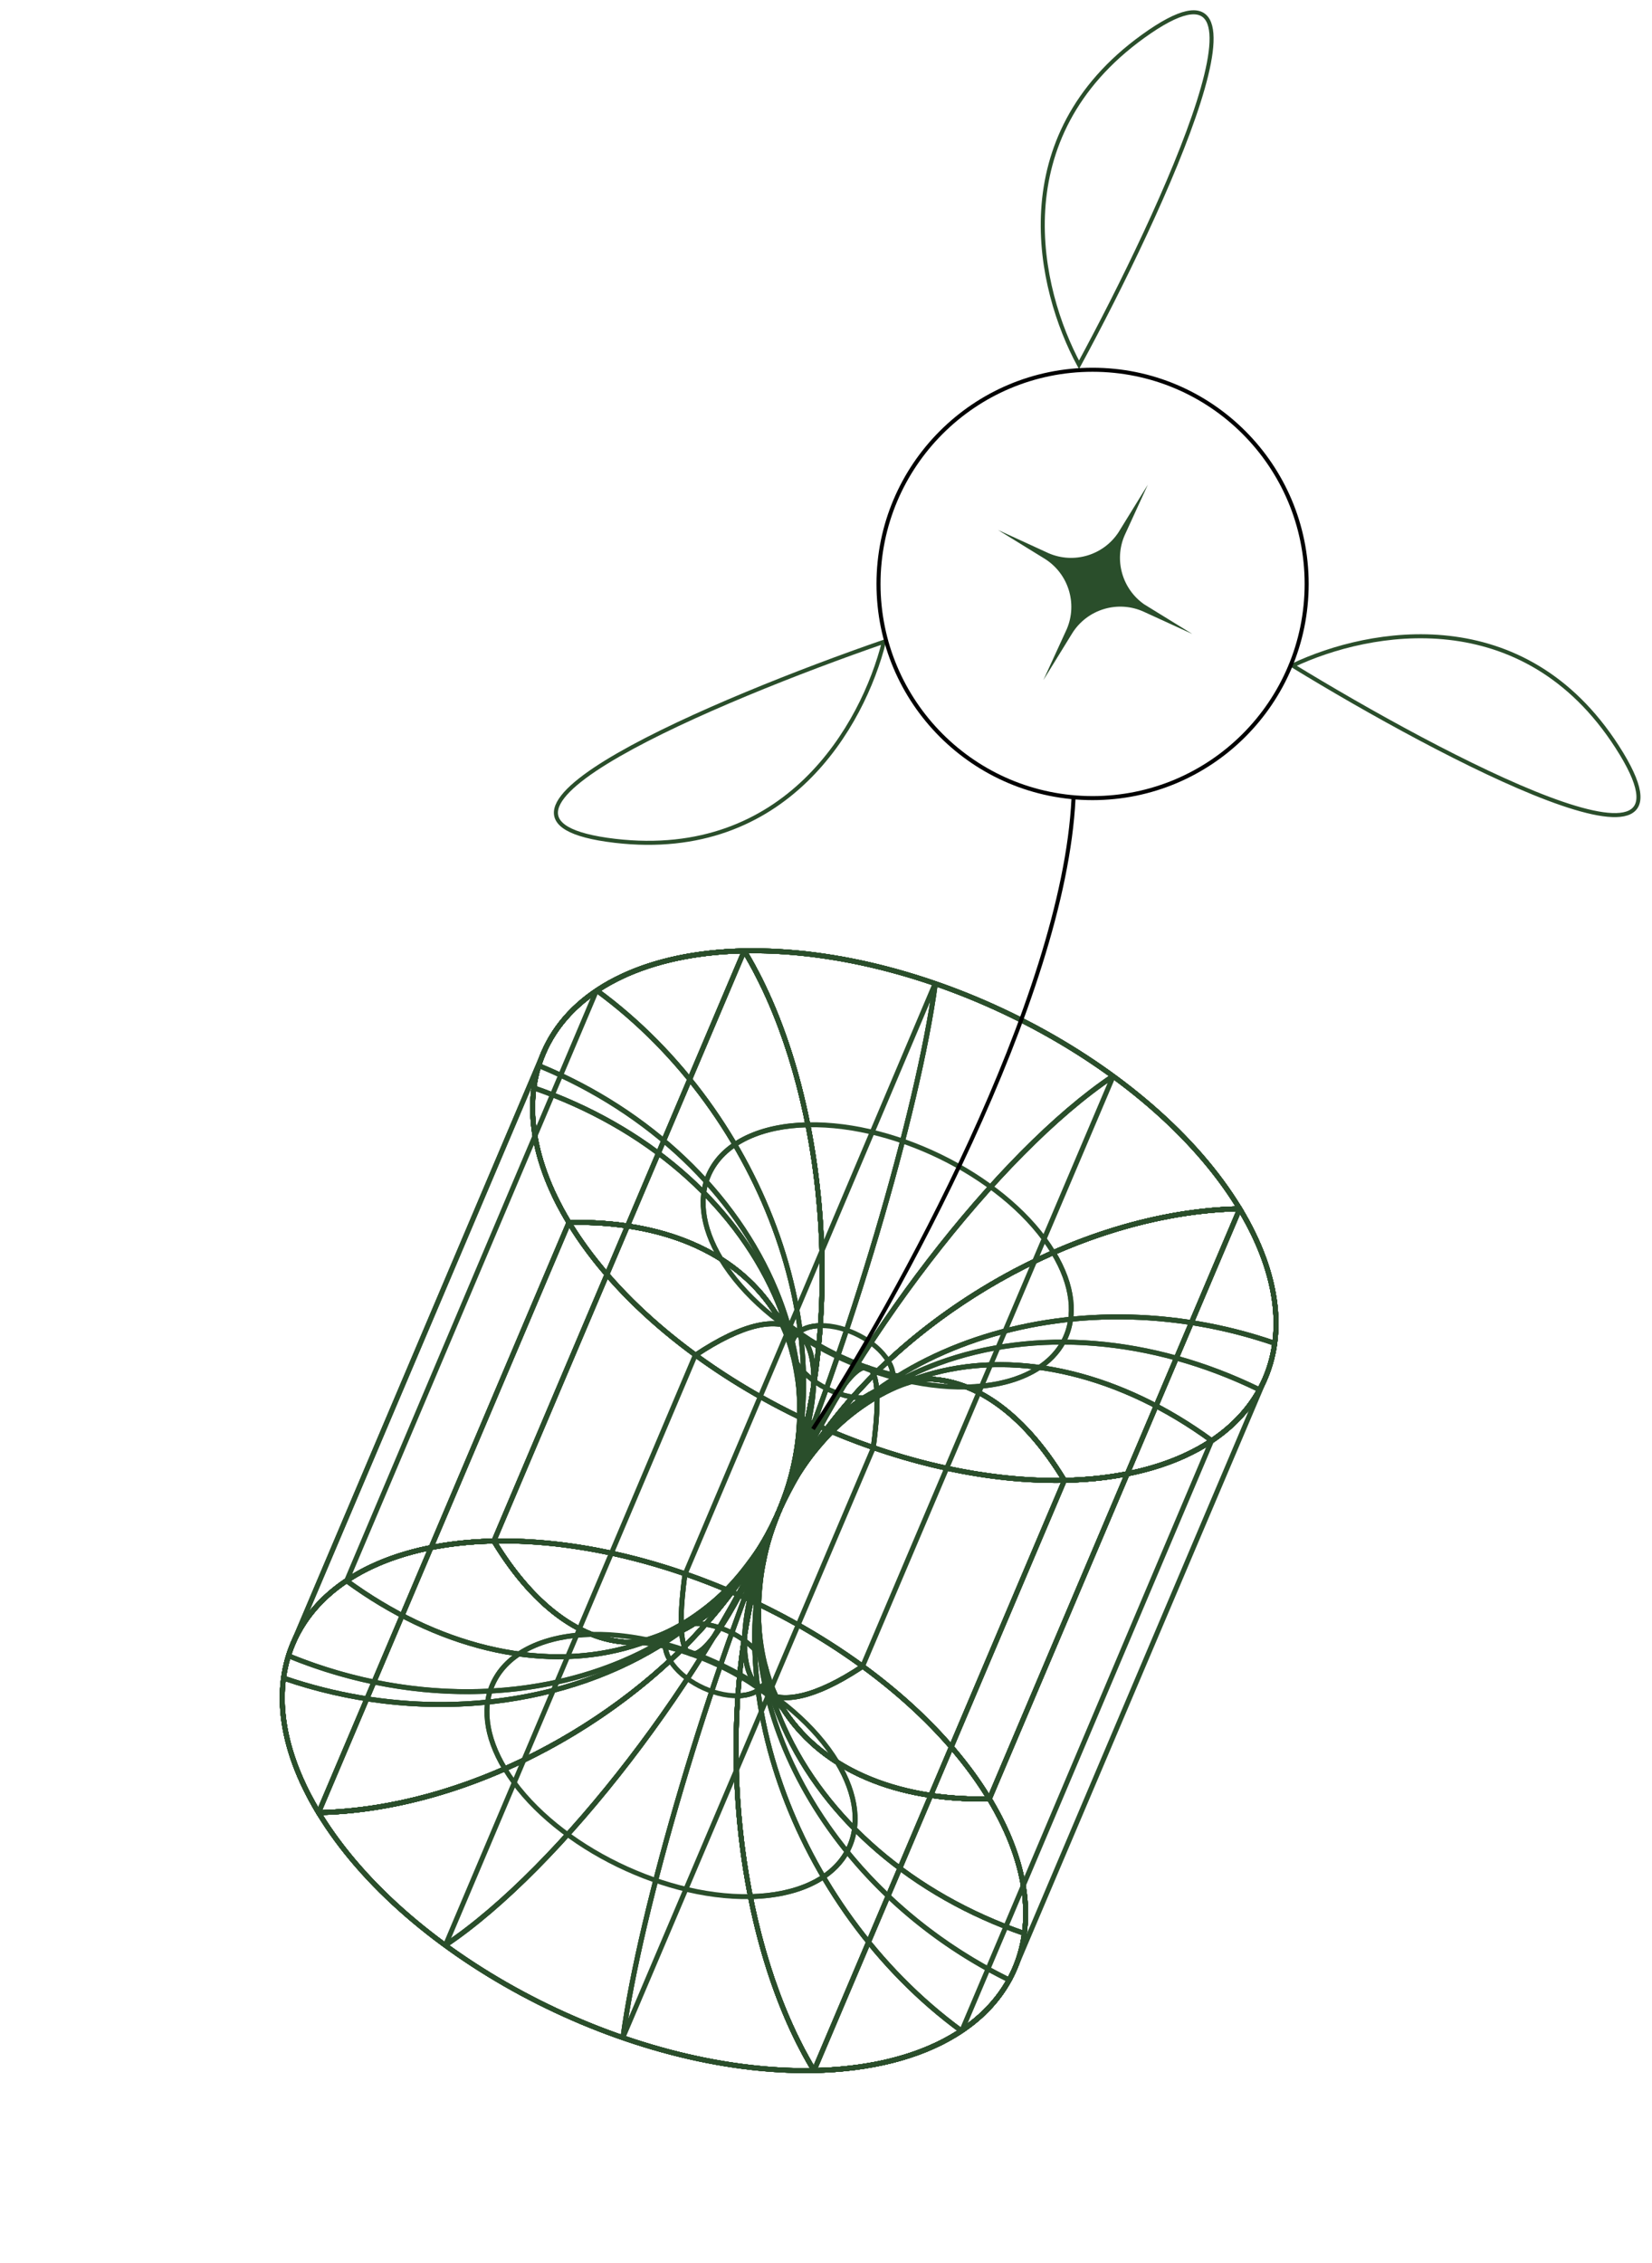 <svg width="409" height="560" viewBox="0 0 409 560" fill="none" xmlns="http://www.w3.org/2000/svg">
<path d="M295.194 156.886L283.341 149.588L283.339 149.592C277.873 145.823 275.785 138.678 278.403 132.543L284.184 119.933L276.895 131.759C273.157 137.421 265.85 139.605 259.613 136.899L247.085 131.15L258.523 138.195C264.473 141.826 266.835 149.286 264.119 155.661L258.314 168.31L265.404 156.795C269.123 150.749 276.805 148.43 283.25 151.417C283.252 151.413 283.248 151.42 283.25 151.417L295.194 156.886Z" fill="#2A4E2B"/>
<path d="M267.137 90.282C256.999 71.489 248.352 33.965 283.01 8.983C320.051 -17.715 287.862 52.058 267.137 90.282Z" stroke="#2A4E2B"/>
<path d="M320 164.695C339.296 155.551 377.22 148.871 400.361 184.785C425.092 223.167 357.092 187.384 320 164.695Z" stroke="#2A4E2B"/>
<path d="M218.848 158.802C213.642 179.511 194.694 213.035 152.259 208.072C106.909 202.768 177.755 173.016 218.848 158.802Z" stroke="#2A4E2B"/>
<circle cx="270.5" cy="144.5" r="53" stroke="black"/>
<path d="M193.454 374.09L192.338 373.59C200.253 354.938 199.726 337.423 190.854 324.269C181.346 310.171 163.596 302.662 140.876 303.126L140.521 303.133L140.334 302.823C130.357 286.333 128.534 270.343 135.198 257.797C142.741 243.595 160.611 235.173 184.229 234.688L184.583 234.681L184.77 234.991C206.716 271.264 210.611 333.664 193.454 374.09ZM141.182 301.893C164.163 301.505 182.149 309.204 191.853 323.592C197.443 331.881 199.819 341.832 198.958 352.679C207.618 314.318 202.028 266.112 183.924 235.923C160.924 236.472 143.568 244.651 136.27 258.395C129.857 270.467 131.604 285.903 141.182 301.893Z" fill="#2A4E2B"/>
<path d="M197.719 336.904L196.686 337.526C195.222 335.108 194.966 332.736 195.967 330.852C197.088 328.746 199.687 327.496 203.102 327.424L203.152 328.652C200.183 328.714 197.953 329.732 197.039 331.45C196.249 332.937 196.49 334.872 197.719 336.904Z" fill="#2A4E2B"/>
<path d="M193.454 374.09L192.338 373.59C199.435 356.866 199.021 338.027 191.173 320.541C180.93 297.72 159.362 279.225 131.998 269.796L132.367 268.635C160.057 278.176 181.893 296.917 192.277 320.053C200.268 337.858 200.687 357.05 193.454 374.09Z" fill="#2A4E2B"/>
<path d="M264.589 366.922L263.551 366.944C244.639 367.329 224.16 362.692 205.069 354.574C200.716 359.664 196.798 366.212 193.454 374.091L192.338 373.59C195.605 365.888 197.434 358.382 197.832 351.297C173.465 339.583 152.11 322.287 140.334 302.823L139.788 301.92L140.826 301.898C163.978 301.426 182.098 309.13 191.853 323.592C197.079 331.341 199.494 340.54 199.085 350.569C200.942 351.45 202.819 352.3 204.708 353.115C211.486 345.444 219.289 341.148 227.644 340.676C240.778 339.932 253.706 348.933 264.043 366.019L264.589 366.922ZM205.902 353.624C224.365 361.419 244.12 365.927 262.453 365.733C252.465 349.651 240.165 341.197 227.737 341.9C219.822 342.352 212.396 346.392 205.902 353.624ZM199.017 351.86C198.755 355.891 198.046 360.049 196.88 364.295C199.055 360.437 201.4 357.019 203.888 354.065C202.253 353.355 200.629 352.62 199.017 351.86ZM141.925 303.108C153.623 321.897 174.306 338.581 197.889 349.996C198.188 340.426 195.838 331.658 190.854 324.27C181.492 310.388 164.143 302.894 141.925 303.108Z" fill="#2A4E2B"/>
<path d="M213.975 346.54C207.529 346.672 199.774 342.63 196.686 337.526L197.719 336.904C200.599 341.665 207.87 345.438 213.925 345.312L213.975 346.54Z" fill="#2A4E2B"/>
<path d="M193.454 374.091L192.338 373.59C201.63 351.692 203.435 335.439 197.165 330.11C192.617 326.247 183.86 328.275 172.535 335.861L171.852 334.833C183.86 326.839 192.863 324.868 197.934 329.179C204.746 334.966 203.112 351.335 193.454 374.091Z" fill="#2A4E2B"/>
<path d="M193.454 374.09L192.338 373.59C198.317 359.503 209.208 336.131 214.979 337.843C217.935 338.724 218.532 345.427 216.805 358.336L215.602 358.148C217.853 341.33 215.449 339.255 214.658 339.019C212.07 338.252 204.964 346.971 193.454 374.09Z" fill="#2A4E2B"/>
<path d="M298.738 358.045C289.708 363.536 277.654 366.655 263.551 366.944L263.196 366.951L263.009 366.641C252.923 349.97 240.397 341.185 227.737 341.9C217.841 342.463 208.71 348.644 201.204 359.643C198.156 364.325 195.548 369.158 193.454 374.09L192.338 373.59C194.706 368.009 197.364 363.081 200.261 358.848C222.216 325.253 266.628 299.33 306.904 298.506L307.258 298.499L307.445 298.809C317.422 315.299 319.247 331.288 312.582 343.835C309.543 349.555 304.828 354.341 298.738 358.045ZM263.855 365.71C286.852 365.157 304.207 356.975 311.511 343.239C317.922 331.166 316.176 315.73 306.599 299.741C271.474 300.584 233.25 320.622 209.844 348.11C215.328 343.582 221.329 341.033 227.645 340.675C240.7 339.937 253.549 348.825 263.855 365.71Z" fill="#2A4E2B"/>
<path d="M219.036 345.247C217.724 346.045 215.992 346.498 213.975 346.54L213.925 345.312C216.9 345.257 219.13 344.237 220.039 342.516C220.829 341.029 220.588 339.094 219.36 337.063L220.393 336.44C221.857 338.859 222.112 341.23 221.111 343.114C220.653 343.977 219.945 344.695 219.036 345.247Z" fill="#2A4E2B"/>
<path d="M299.676 357.022C277.463 340.767 252.524 334.71 231.256 340.4C214.167 344.979 200.735 356.941 193.454 374.091L192.338 373.59C199.763 356.093 213.47 343.888 230.924 339.215C252.545 333.428 277.859 339.558 300.374 356.034L299.676 357.022Z" fill="#2A4E2B"/>
<path d="M142.665 429.175C122.902 441.193 100.314 448.73 78.89 449.17L78.535 449.177L78.349 448.867C68.372 432.377 66.548 416.385 73.213 403.838C80.751 389.638 98.625 381.217 122.243 380.732L122.597 380.725L122.784 381.035C132.869 397.704 145.397 406.491 158.056 405.774C167.953 405.214 177.084 399.029 184.589 388.031C187.637 383.351 190.244 378.522 192.337 373.588L193.454 374.091C191.085 379.672 188.427 384.602 185.528 388.834C175.252 404.557 160.053 418.601 142.665 429.175ZM79.195 447.935C114.317 447.086 152.545 427.046 175.951 399.563C170.474 404.104 164.465 406.641 158.148 406.999C145.094 407.739 132.245 398.851 121.939 381.966C98.94 382.515 81.587 390.692 74.283 404.434C67.872 416.508 69.618 431.944 79.195 447.935Z" fill="#2A4E2B"/>
<path d="M163.23 408.001C138.072 423.3 103.088 427.236 70.012 415.838L70.381 414.677C120.658 432.001 175.366 413.571 192.338 373.59L193.455 374.093C187.438 388.267 176.753 399.778 163.23 408.001Z" fill="#2A4E2B"/>
<path d="M202.603 512.964L201.565 512.986C155.581 513.924 100.308 485.163 78.349 448.867L77.802 447.964L78.84 447.942C124.422 447.014 175.331 413.654 192.338 373.59L193.454 374.091C176.433 414.194 180.292 476.086 202.056 512.06L202.603 512.964ZM79.933 449.142C101.88 484.399 155.479 512.254 200.481 511.775C180.782 478.372 176.051 423.667 188.554 383.908C168.051 419.565 121.884 447.838 79.933 449.142Z" fill="#2A4E2B"/>
<path d="M110.548 481.903L109.865 480.875C138.289 461.891 175.286 413.763 192.337 373.588L193.454 374.091C176.326 414.445 139.134 462.81 110.548 481.903Z" fill="#2A4E2B"/>
<path d="M154.818 504.378L153.615 504.19C157.859 472.479 175.23 413.893 192.337 373.588L193.454 374.091C176.383 414.312 159.051 472.759 154.818 504.378Z" fill="#2A4E2B"/>
<path d="M236.751 504.086C227.721 509.578 215.668 512.696 201.565 512.986L201.21 512.992L201.023 512.683C179.076 476.408 175.181 414.011 192.338 373.59L193.455 374.093C185.54 392.739 186.066 410.251 194.938 423.405C204.448 437.505 222.197 445.014 244.918 444.548L245.272 444.541L245.459 444.85C255.436 461.34 257.261 477.333 250.596 489.879C247.557 495.597 242.841 500.383 236.751 504.086ZM201.87 511.751C224.866 511.204 242.221 503.019 249.524 489.281C255.937 477.21 254.191 461.773 244.612 445.78C221.63 446.169 203.644 438.47 193.94 424.082C188.35 415.795 185.973 405.845 186.835 394.998C178.173 433.354 183.764 481.559 201.87 511.751Z" fill="#2A4E2B"/>
<path d="M237.692 503.066C195.488 472.184 175.143 414.101 192.337 373.588L193.454 374.091C176.471 414.103 196.629 471.519 238.389 502.078L237.692 503.066Z" fill="#2A4E2B"/>
<path d="M193.443 374.116L192.335 373.597C193.363 371.074 194.427 368.046 195.047 365.886C195.681 363.673 196.273 360.6 196.662 358.481C196.911 357.134 197.134 355.222 197.217 353.721C197.362 351.151 197.347 347.783 197.334 346.454C197.322 345.283 197.18 343.575 196.979 342.205C196.557 339.303 196.157 337.154 195.755 335.633C195.528 334.777 195.14 333.406 194.791 332.363C194.513 331.53 194.088 330.46 193.751 329.611L193.68 329.431C193.311 328.504 192.649 327.189 191.907 325.914C191.669 325.506 191.389 325.117 191.288 324.976L192.232 324.224C192.823 324.942 193.878 325.923 194.669 326.601C196.339 328.034 197.877 329.11 198.168 329.311C200.295 330.756 200.997 331.232 202.871 332.307C203.659 332.761 204.718 333.341 205.522 333.76C206.356 334.193 207.481 334.747 208.333 335.145C211.48 336.61 214.067 337.517 214.092 337.527L214.934 337.819C215.629 338.062 216.384 338.328 217.001 338.505C218.933 339.063 220.883 339.572 222.221 339.87C223.492 340.151 226.459 340.674 228.6 340.639L228.715 341.86C226.596 342.148 224.286 342.989 223.415 343.304C221.936 343.845 219.932 344.77 218.286 345.673C216.609 346.583 214.411 347.992 212.807 349.163C211.185 350.347 209.136 352.108 207.76 353.36C205.773 355.172 203.41 357.989 201.683 360.046C200.905 360.973 200.112 362.143 199.409 363.175L198.88 363.953C197.016 366.649 195.146 370.556 193.645 373.695L193.443 374.116ZM194.318 327.886C194.495 328.258 194.662 328.636 194.805 328.995L194.877 329.174C195.22 330.043 195.655 331.138 195.94 331.991C196.298 333.063 196.696 334.465 196.926 335.338C197.341 336.905 197.751 339.101 198.181 342.05C198.392 343.492 198.535 345.225 198.547 346.467C198.56 347.808 198.575 351.208 198.428 353.814C198.343 355.361 198.113 357.337 197.856 358.731C197.497 360.682 196.968 363.435 196.387 365.621C196.878 364.77 197.378 363.964 197.879 363.236L198.405 362.468C199.122 361.411 199.934 360.215 200.68 359.327C202.499 357.16 204.892 354.308 206.938 352.444C207.617 351.825 209.994 349.688 212.084 348.164C213.723 346.964 215.978 345.536 217.691 344.59C219.384 343.662 221.453 342.709 222.961 342.159C223.336 342.021 223.956 341.796 224.71 341.558C223.619 341.4 222.634 341.212 221.984 341.068C219.967 340.62 217.424 339.896 216.691 339.684C216.054 339.502 215.274 339.228 214.557 338.976L213.726 338.689C213.709 338.682 211.103 337.774 207.842 336.256C206.977 335.854 205.834 335.289 204.985 334.849C204.165 334.422 203.088 333.83 202.288 333.371C200.374 332.273 199.662 331.789 197.553 330.356C197.226 330.132 195.865 329.179 194.318 327.886Z" fill="#2A4E2B"/>
<path d="M193.454 374.09L192.338 373.59C200.253 354.938 199.726 337.423 190.854 324.269C181.346 310.171 163.596 302.662 140.876 303.126L140.521 303.133L140.334 302.823C130.357 286.333 128.534 270.343 135.198 257.797C142.741 243.595 160.611 235.173 184.229 234.688L184.583 234.681L184.77 234.991C206.716 271.264 210.611 333.664 193.454 374.09ZM141.182 301.893C164.163 301.505 182.149 309.204 191.853 323.592C197.443 331.881 199.819 341.832 198.958 352.679C207.618 314.318 202.028 266.112 183.924 235.923C160.924 236.472 143.568 244.651 136.27 258.395C129.857 270.467 131.604 285.903 141.182 301.893Z" fill="#2A4E2B"/>
<path d="M179.048 311.315L178.015 311.938C173.013 303.671 172.107 295.642 175.461 289.329C179.245 282.19 188.195 277.968 200.002 277.724L200.051 278.953C188.685 279.182 180.117 283.186 176.533 289.926C173.39 295.843 174.282 303.438 179.048 311.315Z" fill="#2A4E2B"/>
<path d="M197.719 336.904L196.686 337.526C195.222 335.108 194.966 332.736 195.967 330.852C197.088 328.746 199.687 327.496 203.102 327.424L203.152 328.652C200.183 328.714 197.953 329.732 197.039 331.45C196.249 332.937 196.49 334.872 197.719 336.904Z" fill="#2A4E2B"/>
<path d="M193.454 374.09L192.338 373.59C199.435 356.866 199.021 338.027 191.173 320.541C180.93 297.72 159.362 279.225 131.998 269.796L132.367 268.635C160.057 278.176 181.893 296.917 192.277 320.053C200.268 337.858 200.687 357.05 193.454 374.09Z" fill="#2A4E2B"/>
<path d="M264.589 366.922L263.551 366.944C244.639 367.329 224.16 362.692 205.069 354.574C200.716 359.664 196.798 366.212 193.454 374.091L192.338 373.59C195.605 365.888 197.434 358.382 197.832 351.297C173.465 339.583 152.11 322.287 140.334 302.823L139.788 301.92L140.826 301.898C163.978 301.426 182.098 309.13 191.853 323.592C197.079 331.341 199.494 340.54 199.085 350.569C200.942 351.45 202.819 352.3 204.708 353.115C211.486 345.444 219.289 341.148 227.644 340.676C240.778 339.932 253.706 348.933 264.043 366.019L264.589 366.922ZM205.902 353.624C224.365 361.419 244.12 365.927 262.453 365.733C252.465 349.651 240.165 341.197 227.737 341.9C219.822 342.352 212.396 346.392 205.902 353.624ZM199.017 351.86C198.755 355.891 198.046 360.049 196.88 364.295C199.055 360.437 201.4 357.019 203.888 354.065C202.253 353.355 200.629 352.62 199.017 351.86ZM141.925 303.108C153.623 321.897 174.306 338.581 197.889 349.996C198.188 340.426 195.838 331.658 190.854 324.27C181.492 310.388 164.143 302.894 141.925 303.108Z" fill="#2A4E2B"/>
<path d="M239.314 343.846C216.443 344.314 188.944 330.001 178.015 311.938L179.048 311.315C189.769 329.036 216.784 343.08 239.265 342.618L239.314 343.846Z" fill="#2A4E2B"/>
<path d="M213.975 346.54C207.529 346.672 199.774 342.63 196.686 337.526L197.719 336.904C200.599 341.665 207.87 345.438 213.925 345.312L213.975 346.54Z" fill="#2A4E2B"/>
<path d="M193.454 374.091L192.338 373.59C201.63 351.692 203.435 335.439 197.165 330.11C192.617 326.247 183.86 328.275 172.535 335.861L171.852 334.833C183.86 326.839 192.863 324.868 197.934 329.179C204.746 334.966 203.112 351.335 193.454 374.091Z" fill="#2A4E2B"/>
<path d="M193.454 374.09L192.338 373.59C198.317 359.503 209.208 336.131 214.979 337.843C217.935 338.724 218.532 345.427 216.805 358.336L215.602 358.148C217.853 341.33 215.449 339.255 214.658 339.019C212.07 338.252 204.964 346.971 193.454 374.09Z" fill="#2A4E2B"/>
<path d="M298.738 358.045C289.708 363.536 277.654 366.655 263.551 366.944L263.196 366.951L263.009 366.641C252.923 349.97 240.397 341.185 227.737 341.9C217.841 342.463 208.71 348.644 201.204 359.643C198.156 364.325 195.548 369.158 193.454 374.09L192.338 373.59C194.706 368.009 197.364 363.081 200.261 358.848C222.216 325.253 266.628 299.33 306.904 298.506L307.258 298.499L307.445 298.809C317.422 315.299 319.247 331.288 312.582 343.835C309.543 349.555 304.828 354.341 298.738 358.045ZM263.855 365.71C286.852 365.157 304.207 356.975 311.511 343.239C317.922 331.166 316.176 315.73 306.599 299.741C271.474 300.584 233.25 320.622 209.844 348.11C215.328 343.582 221.329 341.033 227.645 340.675C240.7 339.937 253.549 348.825 263.855 365.71Z" fill="#2A4E2B"/>
<path d="M256.892 339.393C252.373 342.141 246.352 343.702 239.314 343.846L239.265 342.618C250.632 342.387 259.203 338.386 262.783 331.644C265.926 325.728 265.034 318.133 260.268 310.256L261.301 309.633C266.301 317.898 267.209 325.929 263.855 332.242C262.326 335.124 259.953 337.532 256.892 339.393Z" fill="#2A4E2B"/>
<path d="M219.036 345.247C217.724 346.045 215.992 346.498 213.975 346.54L213.925 345.312C216.9 345.257 219.13 344.237 220.039 342.516C220.829 341.029 220.588 339.094 219.36 337.063L220.393 336.44C221.857 338.859 222.112 341.23 221.111 343.114C220.653 343.977 219.945 344.695 219.036 345.247Z" fill="#2A4E2B"/>
<path d="M299.676 357.022C277.463 340.767 252.524 334.71 231.256 340.4C214.167 344.979 200.735 356.941 193.454 374.091L192.338 373.59C199.763 356.093 213.47 343.888 230.924 339.215C252.545 333.428 277.859 339.558 300.374 356.034L299.676 357.022Z" fill="#2A4E2B"/>
<path d="M142.665 429.175C122.902 441.193 100.314 448.73 78.89 449.17L78.535 449.177L78.349 448.867C68.372 432.377 66.548 416.385 73.213 403.838C80.751 389.638 98.625 381.217 122.243 380.732L122.597 380.725L122.784 381.035C132.869 397.704 145.397 406.491 158.056 405.774C167.953 405.214 177.084 399.029 184.589 388.031C187.637 383.351 190.244 378.522 192.337 373.588L193.454 374.091C191.085 379.672 188.427 384.602 185.528 388.834C175.252 404.557 160.053 418.601 142.665 429.175ZM79.195 447.935C114.317 447.086 152.545 427.046 175.951 399.563C170.474 404.104 164.465 406.641 158.148 406.999C145.094 407.739 132.245 398.851 121.939 381.966C98.94 382.515 81.587 390.692 74.283 404.434C67.872 416.508 69.618 431.944 79.195 447.935Z" fill="#2A4E2B"/>
<path d="M163.23 408.001C138.072 423.3 103.088 427.236 70.012 415.838L70.381 414.677C120.658 432.001 175.366 413.571 192.338 373.59L193.455 374.093C187.438 388.267 176.753 399.778 163.23 408.001Z" fill="#2A4E2B"/>
<path d="M202.603 512.964L201.565 512.986C155.581 513.924 100.308 485.163 78.349 448.867L77.802 447.964L78.84 447.942C124.422 447.014 175.331 413.654 192.338 373.59L193.454 374.091C176.433 414.194 180.292 476.086 202.056 512.06L202.603 512.964ZM79.933 449.142C101.88 484.399 155.479 512.254 200.481 511.775C180.782 478.372 176.051 423.667 188.554 383.908C168.051 419.565 121.884 447.838 79.933 449.142Z" fill="#2A4E2B"/>
<path d="M110.548 481.903L109.865 480.875C138.289 461.891 175.286 413.763 192.337 373.588L193.454 374.091C176.326 414.445 139.134 462.81 110.548 481.903Z" fill="#2A4E2B"/>
<path d="M154.818 504.378L153.615 504.19C157.859 472.479 175.23 413.893 192.337 373.588L193.454 374.091C176.383 414.312 159.051 472.759 154.818 504.378Z" fill="#2A4E2B"/>
<path d="M236.751 504.086C227.721 509.578 215.668 512.696 201.565 512.986L201.21 512.992L201.023 512.683C179.076 476.408 175.181 414.011 192.338 373.59L193.455 374.093C185.54 392.739 186.066 410.251 194.938 423.405C204.448 437.505 222.197 445.014 244.918 444.548L245.272 444.541L245.459 444.85C255.436 461.34 257.261 477.333 250.596 489.879C247.557 495.597 242.841 500.383 236.751 504.086ZM201.87 511.751C224.866 511.204 242.221 503.019 249.524 489.281C255.937 477.21 254.191 461.773 244.612 445.78C221.63 446.169 203.644 438.47 193.94 424.082C188.35 415.795 185.973 405.845 186.835 394.998C178.173 433.354 183.764 481.559 201.87 511.751Z" fill="#2A4E2B"/>
<path d="M237.692 503.066C195.488 472.184 175.143 414.101 192.337 373.588L193.454 374.091C176.471 414.103 196.629 471.519 238.389 502.078L237.692 503.066Z" fill="#2A4E2B"/>
<path d="M298.74 358.035C289.705 363.532 277.642 366.656 263.551 366.944C244.979 367.322 224.891 362.856 206.096 355.007C205.492 355.642 204.837 356.334 204.191 357.04C201.985 359.546 199.984 362.216 198.201 365.032C196.617 367.775 194.734 371.368 193.445 374.113L192.326 373.617C192.544 373.022 192.796 372.366 193.057 371.689C193.477 370.601 193.906 369.485 194.254 368.467C194.515 367.668 194.76 366.862 194.988 366.055C195.239 365.152 195.492 364.169 195.722 363.205C196.594 359.479 197.132 355.668 197.34 351.81C197.353 351.554 197.364 351.31 197.372 351.074C173.197 339.366 152.036 322.165 140.334 302.823C131.803 288.723 129.205 275.125 132.821 263.499L133.015 262.879L133.619 263.127C161.054 274.382 182.581 294.781 192.676 319.091C193.816 321.836 194.793 324.602 195.607 327.382C197.029 328.534 198.062 329.237 198.114 329.273C200.432 330.848 200.982 331.221 202.853 332.295C205.589 333.869 207.734 334.872 208.327 335.143C210.489 336.119 211.576 336.609 214.093 337.526C216.602 338.44 218.349 338.913 219.625 339.256C219.653 339.265 221.965 339.882 224.151 340.233C226.69 338.957 229.33 337.811 232.068 336.803C256.26 327.908 285.427 330.299 312.095 343.369L312.683 343.658L312.37 344.226C309.331 349.769 304.691 354.416 298.74 358.035ZM206.998 354.083C225.498 361.74 245.238 366.09 263.501 365.716C286.114 365.256 303.369 357.414 310.988 344.181C284.779 331.512 256.21 329.239 232.503 337.958C230.4 338.732 228.352 339.588 226.367 340.524C227.083 340.597 227.872 340.65 228.601 340.638L228.716 341.86C226.622 342.147 224.343 342.968 223.593 343.238C221.994 343.813 219.94 344.816 218.498 345.555C217.416 346.108 216.075 346.904 215.16 347.537L215.011 347.639C213.385 348.76 211.156 350.293 209.699 351.622L208.806 352.425C208.213 352.955 207.561 353.537 206.998 354.083ZM196.92 363.444C196.745 364.194 196.559 364.942 196.357 365.685C196.621 365.245 196.889 364.808 197.163 364.374C197.232 364.256 197.301 364.138 197.369 364.023C198.015 362.919 198.965 361.642 199.802 360.516C200.103 360.112 200.393 359.722 200.654 359.36C201.376 358.36 202.313 357.273 203.27 356.223C203.788 355.634 204.316 355.054 204.857 354.482C202.741 353.58 200.644 352.633 198.567 351.648C198.555 351.887 198.541 352.121 198.527 352.358C198.382 354.891 198.039 358.211 197.399 361.314C197.26 361.983 197.097 362.708 196.92 363.444ZM198.619 350.347C200.969 351.47 203.348 352.542 205.748 353.56C210.533 348.69 216.121 344.518 222.385 341.149C220.718 340.812 219.339 340.443 219.323 340.439C218.038 340.092 216.259 339.611 213.702 338.678C211.142 337.747 210.042 337.251 207.85 336.26C207.242 335.984 205.051 334.958 202.27 333.36C200.36 332.263 199.801 331.883 197.451 330.286C197.413 330.26 196.92 329.926 196.156 329.347C198.015 336.36 198.837 343.425 198.619 350.347ZM223.46 341.976C223.775 341.864 224.207 341.714 224.713 341.552C224.588 341.536 224.473 341.518 224.372 341.503C224.066 341.658 223.763 341.817 223.46 341.976ZM133.791 264.514C130.568 275.656 133.179 288.668 141.367 302.201C152.879 321.227 173.641 338.165 197.399 349.757C197.4 349.548 197.399 349.36 197.394 349.188C197.324 346.116 197.188 343.83 196.978 342.194C196.714 340.132 196.149 337.218 195.572 334.937C195.169 333.346 194.505 331.366 193.922 330.014L193.705 329.501C193.489 328.989 193.251 328.422 193.022 327.983L192.759 327.475C192.552 327.073 192.329 326.636 192.13 326.292C192.03 326.116 191.567 325.334 191.294 324.984L192.217 324.208C192.513 324.544 192.918 324.981 193.237 325.292C193.432 325.483 193.662 325.701 193.895 325.915C193.214 323.782 192.436 321.658 191.559 319.548C181.666 295.724 160.631 275.694 133.791 264.514ZM194.317 327.884C194.489 328.254 194.66 328.663 194.82 329.04L194.825 329.053C194.737 328.729 194.645 328.404 194.553 328.079C194.475 328.017 194.396 327.952 194.317 327.884Z" fill="#2A4E2B"/>
<path d="M193.454 374.091L192.338 373.59C209.358 333.481 205.5 271.586 183.737 235.613L183.191 234.71L184.229 234.688C230.212 233.75 285.486 262.513 307.445 298.809L307.992 299.712L306.953 299.734C261.375 300.661 210.458 334.02 193.454 374.091ZM243.129 318.498C262.568 306.677 284.75 299.19 305.861 298.534C283.914 263.277 230.313 235.42 185.313 235.899C205.011 269.302 209.741 324.007 197.239 363.772C207.424 346.058 223.943 330.166 243.129 318.498Z" fill="#2A4E2B"/>
<path d="M261.301 309.633L260.268 310.256C249.548 292.537 222.533 278.493 200.051 278.953L200.002 277.725C222.875 277.259 250.373 291.572 261.301 309.633Z" fill="#2A4E2B"/>
<path d="M220.393 336.44L219.36 337.063C216.479 332.301 209.208 328.529 203.152 328.652L203.102 327.424C209.55 327.294 217.306 331.339 220.393 336.44Z" fill="#2A4E2B"/>
<path d="M193.454 374.091L192.338 373.59C209.463 333.237 246.655 284.869 275.245 265.771L275.928 266.8C247.501 285.788 210.503 333.919 193.454 374.091Z" fill="#2A4E2B"/>
<path d="M193.454 374.091L192.338 373.59C209.412 333.358 226.743 274.909 230.974 243.297L232.178 243.484C227.935 275.188 210.564 333.777 193.454 374.091Z" fill="#2A4E2B"/>
<path d="M193.454 374.09L192.338 373.59C200.253 354.938 199.726 337.423 190.854 324.269C181.346 310.171 163.596 302.662 140.876 303.126L140.521 303.133L140.334 302.823C130.357 286.333 128.534 270.343 135.198 257.797C142.741 243.595 160.611 235.173 184.229 234.688L184.583 234.681L184.77 234.991C206.716 271.264 210.611 333.664 193.454 374.09ZM141.182 301.893C164.163 301.505 182.149 309.204 191.853 323.592C197.443 331.881 199.819 341.832 198.958 352.679C207.618 314.318 202.028 266.112 183.924 235.923C160.924 236.472 143.568 244.651 136.27 258.395C129.857 270.467 131.604 285.903 141.182 301.893Z" fill="#2A4E2B"/>
<path d="M179.048 311.315L178.015 311.938C173.013 303.671 172.107 295.642 175.461 289.329C179.245 282.19 188.195 277.968 200.002 277.724L200.051 278.953C188.685 279.182 180.117 283.186 176.533 289.926C173.39 295.843 174.282 303.438 179.048 311.315Z" fill="#2A4E2B"/>
<path d="M197.719 336.904L196.686 337.526C195.222 335.108 194.966 332.736 195.967 330.852C197.088 328.746 199.687 327.496 203.102 327.424L203.152 328.652C200.183 328.714 197.953 329.732 197.039 331.45C196.249 332.937 196.49 334.872 197.719 336.904Z" fill="#2A4E2B"/>
<path d="M193.454 374.09L192.338 373.59C209.321 333.571 189.165 276.155 147.406 245.598L148.103 244.61C190.305 275.489 210.65 333.576 193.454 374.09Z" fill="#2A4E2B"/>
<path d="M246.006 445.754L244.967 445.776C221.816 446.248 203.694 438.544 193.94 424.082C188.713 416.333 186.296 407.135 186.708 397.106C184.851 396.224 182.974 395.373 181.087 394.561C174.306 402.23 166.499 406.526 158.148 406.999C145.013 407.743 132.088 398.744 121.751 381.657L121.205 380.754L122.243 380.732C141.154 380.345 161.636 384.983 180.726 393.102C185.079 388.012 188.995 381.464 192.338 373.59L193.454 374.09C190.188 381.789 188.358 389.293 187.962 396.377C212.328 408.091 233.683 425.387 245.459 444.85L246.006 445.754ZM187.904 397.679C187.603 407.249 189.954 416.016 194.938 423.405C204.301 437.287 221.651 444.78 243.869 444.565C232.171 425.776 211.486 409.093 187.904 397.679ZM181.905 393.609C183.543 394.32 185.165 395.054 186.777 395.814C187.037 391.783 187.747 387.628 188.911 383.383C186.738 387.24 184.394 390.657 181.905 393.609ZM123.341 381.943C133.329 398.025 145.628 406.478 158.056 405.774C165.97 405.325 173.396 401.28 179.893 394.051C161.429 386.257 141.674 381.75 123.341 381.943Z" fill="#2A4E2B"/>
<path d="M210.954 414.748C200.447 421.138 192.501 422.441 187.857 418.496C181.047 412.708 182.681 396.342 192.338 373.59L193.454 374.09C184.162 395.985 182.357 412.236 188.628 417.564C193.174 421.428 201.911 419.399 213.257 411.813L213.941 412.842C212.923 413.519 211.927 414.157 210.954 414.748Z" fill="#2A4E2B"/>
<path d="M173.297 409.309C172.397 409.856 171.563 410.055 170.814 409.832C167.858 408.952 167.262 402.249 168.989 389.34L170.193 389.528C167.94 406.344 170.345 408.421 171.136 408.657C173.718 409.416 180.829 400.706 192.338 373.59L193.455 374.093C188.251 386.348 179.329 405.64 173.297 409.309Z" fill="#2A4E2B"/>
<path d="M142.665 429.175C122.902 441.193 100.314 448.73 78.89 449.17L78.535 449.177L78.349 448.867C68.372 432.377 66.548 416.385 73.213 403.838C80.751 389.638 98.625 381.217 122.243 380.732L122.597 380.725L122.784 381.035C132.869 397.704 145.397 406.491 158.056 405.774C167.953 405.214 177.084 399.029 184.589 388.031C187.637 383.351 190.244 378.522 192.337 373.588L193.454 374.091C191.085 379.672 188.427 384.602 185.528 388.834C175.252 404.557 160.053 418.601 142.665 429.175ZM79.195 447.935C114.317 447.086 152.545 427.046 175.951 399.563C170.474 404.104 164.465 406.641 158.148 406.999C145.094 407.739 132.245 398.851 121.939 381.966C98.94 382.515 81.587 390.692 74.283 404.434C67.872 416.508 69.618 431.944 79.195 447.935Z" fill="#2A4E2B"/>
<path d="M169.775 402.117C165.206 404.895 160.215 407.031 154.869 408.462C133.246 414.247 107.933 408.116 85.419 391.64L86.116 390.652C108.33 406.907 133.267 412.965 154.536 407.275C171.636 402.703 185.059 390.738 192.338 373.59L193.454 374.09C188.304 386.229 180.128 395.821 169.775 402.117Z" fill="#2A4E2B"/>
<path d="M193.454 374.09L192.338 373.59C199.398 356.95 199.123 337.759 191.559 319.548C181.591 295.544 160.313 275.391 133.182 264.262L132.652 264.045L132.821 263.499C138.263 246.008 157.482 235.236 184.229 234.688C230.212 233.75 285.486 262.513 307.445 298.809L307.992 299.712L306.953 299.734C261.375 300.661 210.458 334.02 193.454 374.09ZM134.153 263.347C161.334 274.649 182.646 294.939 192.676 319.091C199.029 334.389 200.324 350.373 196.533 365.019C216.668 328.779 263.424 299.852 305.861 298.534C283.746 263.004 229.488 234.991 184.278 235.916C158.344 236.444 139.664 246.684 134.153 263.347Z" fill="#2A4E2B"/>
<path d="M298.738 358.045C289.708 363.536 277.654 366.655 263.551 366.944L263.196 366.951L263.009 366.641C252.923 349.97 240.397 341.185 227.737 341.9C217.841 342.463 208.71 348.644 201.204 359.643C198.156 364.325 195.548 369.158 193.454 374.09L192.338 373.59C194.706 368.009 197.364 363.081 200.261 358.848C222.216 325.253 266.628 299.33 306.904 298.506L307.258 298.499L307.445 298.809C317.422 315.299 319.247 331.288 312.582 343.835C309.543 349.555 304.828 354.341 298.738 358.045ZM263.855 365.71C286.852 365.157 304.207 356.975 311.511 343.239C317.922 331.166 316.176 315.73 306.599 299.741C271.474 300.584 233.25 320.622 209.844 348.11C215.328 343.582 221.329 341.033 227.645 340.675C240.7 339.937 253.549 348.825 263.855 365.71Z" fill="#2A4E2B"/>
<path d="M256.892 339.393C252.373 342.141 246.352 343.702 239.314 343.846L239.265 342.618C250.632 342.387 259.203 338.386 262.783 331.644C265.926 325.728 265.034 318.133 260.268 310.256L261.301 309.633C266.301 317.898 267.209 325.929 263.855 332.242C262.326 335.124 259.953 337.532 256.892 339.393Z" fill="#2A4E2B"/>
<path d="M219.036 345.247C217.724 346.045 215.992 346.498 213.975 346.54L213.925 345.312C216.9 345.257 219.13 344.237 220.039 342.516C220.829 341.029 220.588 339.094 219.36 337.063L220.393 336.44C221.857 338.859 222.112 341.23 221.111 343.114C220.653 343.977 219.945 344.695 219.036 345.247Z" fill="#2A4E2B"/>
<path d="M315.412 332.997C265.135 315.674 210.428 334.108 193.454 374.09L192.338 373.59C209.544 333.038 264.922 314.313 315.782 331.836L315.412 332.997Z" fill="#2A4E2B"/>
<path d="M236.751 504.086C227.721 509.578 215.668 512.696 201.565 512.986L201.21 512.992L201.023 512.683C179.076 476.408 175.181 414.011 192.338 373.59L193.455 374.092C185.54 392.739 186.066 410.251 194.938 423.405C204.448 437.505 222.197 445.014 244.918 444.548L245.272 444.541L245.459 444.85C255.436 461.34 257.261 477.333 250.596 489.879C247.557 495.597 242.841 500.383 236.751 504.086ZM201.87 511.751C224.866 511.204 242.221 503.019 249.524 489.281C255.937 477.21 254.191 461.773 244.612 445.78C221.63 446.169 203.644 438.47 193.94 424.082C188.35 415.795 185.973 405.845 186.835 394.997C178.173 433.354 183.764 481.559 201.87 511.751Z" fill="#2A4E2B"/>
<path d="M253.425 479.039C225.734 469.496 203.898 450.755 193.514 427.619C185.523 409.814 185.106 390.627 192.338 373.59L193.454 374.09C186.358 390.811 186.772 409.647 194.618 427.131C204.86 449.953 226.429 468.448 253.794 477.878L253.425 479.039Z" fill="#2A4E2B"/>
<path d="M312.098 344.724L311.582 344.471C285.212 331.547 256.389 329.172 232.503 337.958C214.391 344.625 200.516 357.455 193.454 374.09L192.338 373.59C209.508 333.125 260.903 299.447 306.904 298.506L307.258 298.499L307.445 298.809C317.537 315.488 319.288 331.619 312.37 344.226L312.098 344.724ZM219.026 343.07C223.073 340.609 227.433 338.508 232.068 336.803C256.102 327.964 285.047 330.268 311.574 343.116C317.913 331.059 316.155 315.695 306.599 299.741C268.674 300.651 227.131 323.942 204.533 354.829C208.731 350.324 213.596 346.373 219.026 343.07Z" fill="#2A4E2B"/>
<path d="M193.454 374.091L192.338 373.59C209.358 333.481 205.5 271.586 183.737 235.613L183.191 234.71L184.229 234.688C230.212 233.75 285.486 262.513 307.445 298.809L307.992 299.712L306.953 299.734C261.375 300.661 210.458 334.02 193.454 374.091ZM243.129 318.498C262.568 306.677 284.75 299.19 305.861 298.534C283.914 263.277 230.313 235.42 185.313 235.899C205.011 269.302 209.741 324.007 197.239 363.772C207.424 346.058 223.943 330.166 243.129 318.498Z" fill="#2A4E2B"/>
<path d="M193.454 374.091L192.338 373.59C209.463 333.237 246.655 284.869 275.245 265.771L275.928 266.8C247.501 285.788 210.503 333.919 193.454 374.091Z" fill="#2A4E2B"/>
<path d="M193.454 374.091L192.338 373.59C209.412 333.358 226.743 274.909 230.974 243.297L232.178 243.484C227.935 275.188 210.564 333.777 193.454 374.091Z" fill="#2A4E2B"/>
<path d="M193.454 374.09L192.338 373.59C200.253 354.938 199.726 337.423 190.854 324.269C181.346 310.171 163.596 302.662 140.876 303.126L140.521 303.133L140.334 302.823C130.357 286.333 128.534 270.343 135.198 257.797C142.741 243.595 160.611 235.173 184.229 234.688L184.583 234.681L184.77 234.991C206.716 271.264 210.611 333.664 193.454 374.09ZM141.182 301.893C164.163 301.505 182.149 309.204 191.853 323.592C197.443 331.881 199.819 341.832 198.958 352.679C207.618 314.318 202.028 266.112 183.924 235.923C160.924 236.472 143.568 244.651 136.27 258.395C129.857 270.467 131.604 285.903 141.182 301.893Z" fill="#2A4E2B"/>
<path d="M193.454 374.09L192.338 373.59C209.321 333.571 189.165 276.155 147.406 245.598L148.103 244.61C190.305 275.489 210.65 333.576 193.454 374.09Z" fill="#2A4E2B"/>
<path d="M246.006 445.754L244.967 445.776C221.816 446.248 203.694 438.544 193.94 424.082C188.713 416.333 186.296 407.135 186.708 397.106C184.851 396.224 182.974 395.373 181.087 394.561C174.306 402.23 166.499 406.526 158.148 406.999C145.013 407.743 132.088 398.744 121.751 381.657L121.205 380.754L122.243 380.732C141.154 380.345 161.636 384.983 180.726 393.102C185.079 388.012 188.995 381.464 192.338 373.59L193.454 374.09C190.188 381.789 188.358 389.293 187.962 396.377C212.328 408.091 233.683 425.387 245.459 444.85L246.006 445.754ZM187.904 397.679C187.603 407.249 189.954 416.016 194.938 423.405C204.301 437.287 221.651 444.78 243.869 444.565C232.171 425.776 211.486 409.093 187.904 397.679ZM181.905 393.609C183.543 394.32 185.165 395.054 186.777 395.814C187.037 391.783 187.747 387.628 188.911 383.383C186.738 387.24 184.394 390.657 181.905 393.609ZM123.341 381.943C133.329 398.025 145.628 406.478 158.056 405.774C165.97 405.325 173.396 401.28 179.893 394.051C161.429 386.257 141.674 381.75 123.341 381.943Z" fill="#2A4E2B"/>
<path d="M189.108 410.15L188.075 410.772C185.195 406.011 177.924 402.239 171.867 402.362L171.818 401.134C178.265 401.004 186.021 405.049 189.108 410.15Z" fill="#2A4E2B"/>
<path d="M210.954 414.748C200.447 421.138 192.501 422.441 187.857 418.496C181.047 412.708 182.681 396.342 192.338 373.59L193.454 374.09C184.162 395.985 182.357 412.236 188.628 417.564C193.174 421.428 201.911 419.399 213.257 411.813L213.941 412.842C212.923 413.519 211.927 414.157 210.954 414.748Z" fill="#2A4E2B"/>
<path d="M173.297 409.309C172.397 409.856 171.563 410.055 170.814 409.832C167.858 408.952 167.262 402.249 168.989 389.34L170.193 389.528C167.94 406.344 170.345 408.421 171.136 408.657C173.718 409.416 180.829 400.706 192.338 373.59L193.455 374.093C188.251 386.348 179.329 405.64 173.297 409.309Z" fill="#2A4E2B"/>
<path d="M142.665 429.175C122.902 441.193 100.314 448.73 78.89 449.17L78.535 449.177L78.349 448.867C68.372 432.377 66.548 416.385 73.213 403.838C80.751 389.638 98.625 381.217 122.243 380.732L122.597 380.725L122.784 381.035C132.869 397.704 145.397 406.491 158.056 405.774C167.953 405.214 177.084 399.029 184.589 388.031C187.637 383.351 190.244 378.522 192.337 373.588L193.454 374.091C191.085 379.672 188.427 384.602 185.528 388.834C175.252 404.557 160.053 418.601 142.665 429.175ZM79.195 447.935C114.317 447.086 152.545 427.046 175.951 399.563C170.474 404.104 164.465 406.641 158.148 406.999C145.094 407.739 132.245 398.851 121.939 381.966C98.94 382.515 81.587 390.692 74.283 404.434C67.872 416.508 69.618 431.944 79.195 447.935Z" fill="#2A4E2B"/>
<path d="M166.434 410.614L165.401 411.236C163.937 408.818 163.682 406.446 164.683 404.562C165.803 402.456 168.403 401.205 171.818 401.134L171.867 402.362C168.896 402.423 166.667 403.44 165.755 405.16C164.965 406.647 165.206 408.582 166.434 410.614Z" fill="#2A4E2B"/>
<path d="M169.775 402.117C165.206 404.895 160.215 407.031 154.869 408.462C133.246 414.247 107.933 408.116 85.419 391.64L86.116 390.652C108.33 406.907 133.267 412.965 154.536 407.275C171.636 402.703 185.059 390.738 192.338 373.59L193.454 374.09C188.304 386.229 180.128 395.821 169.775 402.117Z" fill="#2A4E2B"/>
<path d="M193.575 423.466C193.279 423.13 192.875 422.693 192.556 422.382C192.166 421.999 191.632 421.511 191.219 421.156C189.288 419.498 187.744 418.446 187.678 418.401C185.36 416.827 184.81 416.453 182.94 415.379C179.909 413.637 177.567 412.579 177.469 412.535C176.604 412.144 175.452 411.626 174.578 411.263C173.722 410.909 172.569 410.465 171.7 410.148C169.174 409.23 167.437 408.76 166.167 408.418C163.089 407.584 159.359 407.001 157.296 407.035L157.004 407.009L153.997 406.24L157.046 405.807C157.936 405.68 158.641 405.517 158.813 405.478C159.668 405.265 160.615 404.991 161.254 404.771C162.652 404.291 164.841 403.431 166.407 402.583C168.687 401.354 170.339 400.378 171.461 399.591C173.524 398.139 176.006 396.167 177.635 394.682C179.557 392.933 181.778 390.395 183.89 387.914C184.641 387.037 185.481 385.816 186.221 384.739L186.7 384.045C187.513 382.879 188.56 381.168 189.305 379.789C190.194 378.138 191.386 375.7 192.342 373.576L193.454 374.09C185.902 391.884 186.051 408.807 193.876 421.743C194.356 422.504 194.356 422.506 194.498 422.69L193.575 423.466ZM161.081 406.123C162.809 406.373 164.715 406.76 166.459 407.233C167.748 407.581 169.515 408.058 172.092 408.995C172.978 409.319 174.148 409.77 175.02 410.131C175.905 410.498 177.07 411.02 177.945 411.416C178.195 411.528 180.493 412.574 183.522 414.314C185.433 415.412 185.992 415.791 188.342 417.388C188.401 417.429 189.679 418.299 191.358 419.692C185.97 409.068 185.236 396.181 189.169 382.484C188.666 383.312 188.147 384.118 187.697 384.764L187.223 385.453C186.466 386.554 185.606 387.802 184.818 388.727C182.68 391.237 180.43 393.807 178.458 395.601C176.769 397.139 174.299 399.1 172.166 400.601C171.009 401.417 169.316 402.418 166.997 403.668C165.368 404.549 163.174 405.414 161.665 405.932C161.48 405.996 161.283 406.06 161.081 406.123Z" fill="#2A4E2B"/>
<path d="M193.454 374.091L192.338 373.59C209.358 333.481 205.5 271.586 183.737 235.613L183.191 234.71L184.229 234.688C230.212 233.75 285.486 262.513 307.445 298.809L307.992 299.712L306.953 299.734C261.375 300.661 210.458 334.02 193.454 374.091ZM243.129 318.498C262.568 306.677 284.75 299.19 305.861 298.534C283.914 263.277 230.313 235.42 185.313 235.899C205.011 269.302 209.741 324.007 197.239 363.772C207.424 346.058 223.943 330.166 243.129 318.498Z" fill="#2A4E2B"/>
<path d="M193.454 374.091L192.338 373.59C209.463 333.237 246.655 284.869 275.245 265.771L275.928 266.8C247.501 285.788 210.503 333.919 193.454 374.091Z" fill="#2A4E2B"/>
<path d="M193.454 374.091L192.338 373.59C209.412 333.358 226.743 274.909 230.974 243.297L232.178 243.484C227.935 275.188 210.564 333.777 193.454 374.091Z" fill="#2A4E2B"/>
<path d="M193.454 374.09L192.338 373.59C200.253 354.938 199.726 337.423 190.854 324.269C181.346 310.171 163.596 302.662 140.876 303.126L140.521 303.133L140.334 302.823C130.357 286.333 128.534 270.343 135.198 257.797C142.741 243.595 160.611 235.173 184.229 234.688L184.583 234.681L184.77 234.991C206.716 271.264 210.611 333.664 193.454 374.09ZM141.182 301.893C164.163 301.505 182.149 309.204 191.853 323.592C197.443 331.881 199.819 341.832 198.958 352.679C207.618 314.318 202.028 266.112 183.924 235.923C160.924 236.472 143.568 244.651 136.27 258.395C129.857 270.467 131.604 285.903 141.182 301.893Z" fill="#2A4E2B"/>
<path d="M193.454 374.09L192.338 373.59C209.321 333.571 189.165 276.155 147.406 245.598L148.103 244.61C190.305 275.489 210.65 333.576 193.454 374.09Z" fill="#2A4E2B"/>
<path d="M246.006 445.754L244.967 445.776C221.816 446.248 203.694 438.544 193.94 424.082C188.713 416.333 186.296 407.135 186.708 397.106C184.851 396.224 182.974 395.373 181.087 394.561C174.306 402.23 166.499 406.526 158.148 406.999C145.013 407.743 132.088 398.744 121.751 381.657L121.205 380.754L122.243 380.732C141.154 380.345 161.636 384.983 180.726 393.102C185.079 388.012 188.995 381.464 192.338 373.59L193.454 374.09C190.188 381.789 188.358 389.293 187.962 396.377C212.328 408.091 233.683 425.387 245.459 444.85L246.006 445.754ZM187.904 397.679C187.603 407.249 189.954 416.016 194.938 423.405C204.301 437.287 221.651 444.78 243.869 444.565C232.171 425.776 211.486 409.093 187.904 397.679ZM181.905 393.609C183.543 394.32 185.165 395.054 186.777 395.814C187.037 391.783 187.747 387.628 188.911 383.383C186.738 387.24 184.394 390.657 181.905 393.609ZM123.341 381.943C133.329 398.025 145.628 406.478 158.056 405.774C165.97 405.325 173.396 401.28 179.893 394.051C161.429 386.257 141.674 381.75 123.341 381.943Z" fill="#2A4E2B"/>
<path d="M189.108 410.15L188.075 410.772C185.195 406.011 177.924 402.239 171.867 402.362L171.818 401.134C178.265 401.004 186.021 405.049 189.108 410.15Z" fill="#2A4E2B"/>
<path d="M207.778 435.736L206.745 436.359C196.025 418.64 169.011 404.595 146.529 405.055L146.48 403.827C169.352 403.361 196.85 417.675 207.778 435.736Z" fill="#2A4E2B"/>
<path d="M210.954 414.748C200.447 421.138 192.501 422.441 187.857 418.496C181.047 412.708 182.681 396.342 192.338 373.59L193.454 374.09C184.162 395.985 182.357 412.236 188.628 417.564C193.174 421.428 201.911 419.399 213.257 411.813L213.941 412.842C212.923 413.519 211.927 414.157 210.954 414.748Z" fill="#2A4E2B"/>
<path d="M173.297 409.309C172.397 409.856 171.563 410.055 170.814 409.832C167.858 408.952 167.262 402.249 168.989 389.34L170.193 389.528C167.94 406.344 170.345 408.421 171.136 408.657C173.718 409.416 180.829 400.706 192.338 373.59L193.455 374.093C188.251 386.348 179.329 405.64 173.297 409.309Z" fill="#2A4E2B"/>
<path d="M142.665 429.175C122.902 441.193 100.314 448.73 78.89 449.17L78.535 449.177L78.349 448.867C68.372 432.377 66.548 416.385 73.213 403.838C80.751 389.638 98.625 381.217 122.243 380.732L122.597 380.725L122.784 381.035C132.869 397.704 145.397 406.491 158.056 405.774C167.953 405.214 177.084 399.029 184.589 388.031C187.637 383.351 190.244 378.522 192.337 373.588L193.454 374.091C191.085 379.672 188.427 384.602 185.528 388.834C175.252 404.557 160.053 418.601 142.665 429.175ZM79.195 447.935C114.317 447.086 152.545 427.046 175.951 399.563C170.474 404.104 164.465 406.641 158.148 406.999C145.094 407.739 132.245 398.851 121.939 381.966C98.94 382.515 81.587 390.692 74.283 404.434C67.872 416.508 69.618 431.944 79.195 447.935Z" fill="#2A4E2B"/>
<path d="M166.434 410.614L165.401 411.236C163.937 408.818 163.682 406.446 164.683 404.562C165.803 402.456 168.403 401.205 171.818 401.134L171.867 402.362C168.896 402.423 166.667 403.44 165.755 405.16C164.965 406.647 165.206 408.582 166.434 410.614Z" fill="#2A4E2B"/>
<path d="M125.525 437.418L124.492 438.041C119.491 429.776 118.583 421.745 121.937 415.432C125.726 408.299 134.67 404.07 146.48 403.827L146.529 405.055C135.161 405.284 126.587 409.288 123.009 416.03C119.866 421.947 120.76 429.541 125.525 437.418Z" fill="#2A4E2B"/>
<path d="M169.775 402.117C165.206 404.895 160.215 407.031 154.869 408.462C133.246 414.247 107.933 408.116 85.419 391.64L86.116 390.652C108.33 406.907 133.267 412.965 154.536 407.275C171.636 402.703 185.059 390.738 192.338 373.59L193.454 374.09C188.304 386.229 180.128 395.821 169.775 402.117Z" fill="#2A4E2B"/>
<path d="M246.006 445.754L244.967 445.776C221.598 446.253 202.877 438.059 193.398 423.258C192.787 422.563 191.845 421.692 191.123 421.073C189.453 419.64 187.915 418.564 187.625 418.363C185.514 416.93 184.807 416.449 182.922 415.367C180.113 413.756 178.036 412.79 177.466 412.533C175.281 411.546 174.189 411.054 171.688 410.143C169.2 409.239 167.572 408.799 166.136 408.409C165.785 408.315 164.339 407.939 162.636 407.617C137.749 421.556 103.513 423.562 71.196 410.306L70.667 410.089L70.835 409.543C76.274 392.048 95.493 381.277 122.243 380.732C140.826 380.353 160.921 384.823 179.726 392.68C180.323 392.077 180.939 391.426 181.453 390.813C183.217 388.707 185.543 385.656 187.241 383.222C187.289 383.154 187.338 383.085 187.385 383.013C187.928 382.158 188.455 381.285 188.96 380.403C189.441 379.538 189.906 378.66 190.323 377.867L190.598 377.347C190.797 376.95 190.993 376.552 191.183 376.151C191.391 375.703 191.599 375.238 191.798 374.787C191.989 374.358 192.174 373.943 192.345 373.571L193.454 374.09C193.079 374.975 192.685 375.847 192.276 376.708C192.074 377.147 191.87 377.567 191.674 377.937L191.671 377.942C191.157 378.965 190.615 379.975 190.051 380.963C189.504 381.95 188.932 382.925 188.372 383.747C186.214 387.13 183.757 390.302 181.045 393.238C208.246 404.869 232.581 423.564 245.459 444.85L246.006 445.754ZM194.489 422.725C203.612 436.856 221.491 444.77 243.869 444.565C230.908 423.747 206.912 405.514 180.168 394.169C175.529 399.004 170.197 403.186 164.237 406.697C165.327 406.934 166.153 407.152 166.392 407.215C167.888 407.62 169.542 408.069 172.08 408.991C174.622 409.916 175.728 410.414 177.933 411.409C178.526 411.677 180.649 412.665 183.504 414.303C185.432 415.409 186.148 415.896 188.277 417.343C188.596 417.564 190.182 418.673 191.898 420.145C192.455 420.622 193.138 421.244 193.723 421.839L193.877 421.746C194.212 422.292 194.337 422.467 194.512 422.708L194.489 422.725ZM162.416 406.335C163.709 405.606 164.97 404.839 166.21 404.042C165.232 404.527 164.249 404.978 163.381 405.306C162.779 405.533 161.916 405.841 161.055 406.116C161.2 406.139 161.348 406.161 161.501 406.184C161.81 406.23 162.117 406.283 162.416 406.335ZM72.169 409.39C103.387 422.022 136.358 420.303 160.671 407.298C159.322 407.111 158.326 407.037 157.183 407.035L157.182 407.036L157.179 406.925L156.984 405.825C157.104 405.797 157.26 405.776 157.4 405.755C158.078 405.653 158.875 405.479 159.507 405.301C160.448 405.036 161.794 404.587 162.936 404.155C164.566 403.541 166.657 402.448 168.296 401.564C170.177 400.561 172.43 398.886 174.247 397.547L174.526 397.341C175.469 396.646 176.625 395.605 177.636 394.685C177.903 394.441 178.318 394.056 178.799 393.594C160.298 385.935 140.556 381.586 122.292 381.96C96.36 382.49 77.678 392.728 72.169 409.39Z" fill="#2A4E2B"/>
<path d="M193.454 374.09L192.338 373.59C200.253 354.938 199.726 337.423 190.854 324.269C181.346 310.171 163.596 302.662 140.876 303.126L140.521 303.133L140.334 302.823C130.357 286.333 128.534 270.343 135.198 257.797C142.741 243.595 160.611 235.173 184.229 234.688L184.583 234.681L184.77 234.991C206.716 271.264 210.611 333.664 193.454 374.09ZM141.182 301.893C164.163 301.505 182.149 309.204 191.853 323.592C197.443 331.881 199.819 341.832 198.958 352.679C207.618 314.318 202.028 266.112 183.924 235.923C160.924 236.472 143.568 244.651 136.27 258.395C129.857 270.467 131.604 285.903 141.182 301.893Z" fill="#2A4E2B"/>
<path d="M193.454 374.09L192.338 373.59C199.435 356.866 199.021 338.027 191.173 320.541C180.93 297.72 159.362 279.225 131.998 269.796L132.367 268.635C160.057 278.176 181.893 296.917 192.277 320.053C200.268 337.858 200.687 357.05 193.454 374.09Z" fill="#2A4E2B"/>
<path d="M264.589 366.922L263.551 366.944C244.639 367.329 224.16 362.692 205.069 354.574C200.716 359.664 196.798 366.212 193.454 374.091L192.338 373.59C195.605 365.888 197.434 358.382 197.832 351.297C173.465 339.583 152.11 322.287 140.334 302.823L139.788 301.92L140.826 301.898C163.978 301.426 182.098 309.13 191.853 323.592C197.079 331.341 199.494 340.54 199.085 350.569C200.942 351.45 202.819 352.3 204.708 353.115C211.486 345.444 219.289 341.148 227.644 340.676C240.778 339.932 253.706 348.933 264.043 366.019L264.589 366.922ZM205.902 353.624C224.365 361.419 244.12 365.927 262.453 365.733C252.465 349.651 240.165 341.197 227.737 341.9C219.822 342.352 212.396 346.392 205.902 353.624ZM199.017 351.86C198.755 355.891 198.046 360.049 196.88 364.295C199.055 360.437 201.4 357.019 203.888 354.065C202.253 353.355 200.629 352.62 199.017 351.86ZM141.925 303.108C153.623 321.897 174.306 338.581 197.889 349.996C198.188 340.426 195.838 331.658 190.854 324.27C181.492 310.388 164.143 302.894 141.925 303.108Z" fill="#2A4E2B"/>
<path d="M193.454 374.091L192.338 373.59C201.63 351.692 203.435 335.439 197.165 330.11C192.617 326.247 183.86 328.275 172.535 335.861L171.852 334.833C183.86 326.839 192.863 324.868 197.934 329.179C204.746 334.966 203.112 351.335 193.454 374.091Z" fill="#2A4E2B"/>
<path d="M193.454 374.09L192.338 373.59C198.317 359.503 209.208 336.131 214.979 337.843C217.935 338.724 218.532 345.427 216.805 358.336L215.602 358.148C217.853 341.33 215.449 339.255 214.658 339.019C212.07 338.252 204.964 346.971 193.454 374.09Z" fill="#2A4E2B"/>
<path d="M298.738 358.045C289.708 363.536 277.654 366.655 263.551 366.944L263.196 366.951L263.009 366.641C252.923 349.97 240.397 341.185 227.737 341.9C217.841 342.463 208.71 348.644 201.204 359.643C198.156 364.325 195.548 369.158 193.454 374.09L192.338 373.59C194.706 368.009 197.364 363.081 200.261 358.848C222.216 325.253 266.628 299.33 306.904 298.506L307.258 298.499L307.445 298.809C317.422 315.299 319.247 331.288 312.582 343.835C309.543 349.555 304.828 354.341 298.738 358.045ZM263.855 365.71C286.852 365.157 304.207 356.975 311.511 343.239C317.922 331.166 316.176 315.73 306.599 299.741C271.474 300.584 233.25 320.622 209.844 348.11C215.328 343.582 221.329 341.033 227.645 340.675C240.7 339.937 253.549 348.825 263.855 365.71Z" fill="#2A4E2B"/>
<path d="M299.676 357.022C277.463 340.767 252.524 334.71 231.256 340.4C214.167 344.979 200.735 356.941 193.454 374.091L192.338 373.59C199.763 356.093 213.47 343.888 230.924 339.215C252.545 333.428 277.859 339.558 300.374 356.034L299.676 357.022Z" fill="#2A4E2B"/>
<path d="M142.665 429.175C122.902 441.193 100.314 448.73 78.89 449.17L78.535 449.177L78.349 448.867C68.372 432.377 66.548 416.385 73.213 403.838C80.751 389.638 98.625 381.217 122.243 380.732L122.597 380.725L122.784 381.035C132.869 397.704 145.397 406.491 158.056 405.774C167.953 405.214 177.084 399.029 184.589 388.031C187.637 383.351 190.244 378.522 192.337 373.588L193.454 374.091C191.085 379.672 188.427 384.602 185.528 388.834C175.252 404.557 160.053 418.601 142.665 429.175ZM79.195 447.935C114.317 447.086 152.545 427.046 175.951 399.563C170.474 404.104 164.465 406.641 158.148 406.999C145.094 407.739 132.245 398.851 121.939 381.966C98.94 382.515 81.587 390.692 74.283 404.434C67.872 416.508 69.618 431.944 79.195 447.935Z" fill="#2A4E2B"/>
<path d="M166.434 410.614L165.401 411.236C163.937 408.818 163.682 406.446 164.683 404.562C165.803 402.456 168.403 401.205 171.818 401.134L171.867 402.362C168.896 402.423 166.667 403.44 165.755 405.16C164.965 406.647 165.206 408.582 166.434 410.614Z" fill="#2A4E2B"/>
<path d="M125.525 437.418L124.492 438.041C119.491 429.776 118.583 421.745 121.937 415.432C125.726 408.299 134.67 404.07 146.48 403.827L146.529 405.055C135.161 405.284 126.587 409.288 123.009 416.03C119.866 421.947 120.76 429.541 125.525 437.418Z" fill="#2A4E2B"/>
<path d="M163.23 408.001C138.072 423.3 103.088 427.236 70.012 415.838L70.381 414.677C120.658 432.001 175.366 413.571 192.338 373.59L193.455 374.093C187.438 388.267 176.753 399.778 163.23 408.001Z" fill="#2A4E2B"/>
<path d="M202.603 512.964L201.565 512.986C155.581 513.924 100.308 485.163 78.349 448.867L77.802 447.964L78.84 447.942C124.422 447.014 175.331 413.654 192.338 373.59L193.454 374.091C176.433 414.194 180.292 476.086 202.056 512.06L202.603 512.964ZM79.933 449.142C101.88 484.399 155.479 512.254 200.481 511.775C180.782 478.372 176.051 423.667 188.554 383.908C168.051 419.565 121.884 447.838 79.933 449.142Z" fill="#2A4E2B"/>
<path d="M182.689 420.251C176.244 420.382 168.489 416.34 165.401 411.236L166.434 410.614C169.314 415.375 176.585 419.148 182.64 419.023L182.689 420.251Z" fill="#2A4E2B"/>
<path d="M185.79 469.95C162.917 470.416 135.421 456.104 124.492 438.041L125.525 437.418C136.246 455.14 163.258 469.182 185.741 468.722L185.79 469.95Z" fill="#2A4E2B"/>
<path d="M110.548 481.903L109.865 480.875C138.289 461.891 175.286 413.763 192.337 373.588L193.454 374.091C176.326 414.445 139.134 462.81 110.548 481.903Z" fill="#2A4E2B"/>
<path d="M154.818 504.378L153.615 504.19C157.859 472.479 175.23 413.893 192.337 373.588L193.454 374.091C176.383 414.312 159.051 472.759 154.818 504.378Z" fill="#2A4E2B"/>
<path d="M236.751 504.086C227.721 509.578 215.668 512.696 201.565 512.986L201.21 512.992L201.023 512.683C179.076 476.408 175.181 414.011 192.338 373.59L193.455 374.093C185.54 392.739 186.066 410.251 194.938 423.405C204.448 437.505 222.197 445.014 244.918 444.548L245.272 444.541L245.459 444.85C255.436 461.34 257.261 477.333 250.596 489.879C247.557 495.597 242.841 500.383 236.751 504.086ZM201.87 511.751C224.866 511.204 242.221 503.019 249.524 489.281C255.937 477.21 254.191 461.773 244.612 445.78C221.63 446.169 203.644 438.47 193.94 424.082C188.35 415.795 185.973 405.845 186.835 394.998C178.173 433.354 183.764 481.559 201.87 511.751Z" fill="#2A4E2B"/>
<path d="M187.75 418.959C186.439 419.756 184.706 420.209 182.689 420.251L182.64 419.023C185.615 418.965 187.844 417.945 188.754 416.227C189.543 414.74 189.302 412.802 188.075 410.773L189.108 410.15C190.571 412.569 190.826 414.941 189.826 416.825C189.367 417.687 188.66 418.405 187.75 418.959Z" fill="#2A4E2B"/>
<path d="M203.368 465.497C198.849 468.245 192.828 469.805 185.79 469.95L185.741 468.722C197.108 468.491 205.677 464.49 209.26 457.748C212.403 451.831 211.51 444.236 206.745 436.359L207.778 435.736C212.779 444.003 213.686 452.032 210.332 458.345C208.802 461.228 206.43 463.635 203.368 465.497Z" fill="#2A4E2B"/>
<path d="M237.692 503.066C195.488 472.184 175.143 414.101 192.337 373.588L193.454 374.091C176.471 414.103 196.629 471.519 238.389 502.078L237.692 503.066Z" fill="#2A4E2B"/>
<path d="M236.757 504.077C227.721 509.572 215.656 512.698 201.564 512.986C155.581 513.924 100.308 485.163 78.349 448.867C69.817 434.768 67.219 421.169 70.835 409.543L71.029 408.923L71.633 409.171C121.227 429.516 175.37 413.554 192.338 373.59L193.454 374.09C176.492 414.054 201.907 465.787 250.109 489.413L250.697 489.702L250.384 490.27C247.345 495.81 242.708 500.458 236.757 504.077ZM71.807 410.554C68.582 421.697 71.193 434.712 79.382 448.245C101.134 484.198 155.922 512.69 201.515 511.758C224.13 511.293 241.391 503.462 249.003 490.221C203.938 467.833 178.802 421.04 189.394 382.091C168.823 416.557 118.392 429.376 71.807 410.554Z" fill="#2A4E2B"/>
<path d="M298.738 358.045C289.708 363.536 277.654 366.655 263.551 366.944L263.196 366.951L263.009 366.641C252.923 349.97 240.397 341.185 227.737 341.9C217.841 342.463 208.71 348.644 201.204 359.643C198.156 364.325 195.548 369.158 193.454 374.09L192.338 373.59C194.706 368.009 197.364 363.081 200.261 358.848C222.216 325.253 266.628 299.33 306.904 298.506L307.258 298.499L307.445 298.809C317.422 315.299 319.247 331.288 312.582 343.835C309.543 349.555 304.828 354.341 298.738 358.045ZM263.855 365.71C286.852 365.157 304.207 356.975 311.511 343.239C317.922 331.166 316.176 315.73 306.599 299.741C271.474 300.584 233.25 320.622 209.844 348.11C215.328 343.582 221.329 341.033 227.645 340.675C240.7 339.937 253.549 348.825 263.855 365.71Z" fill="#2A4E2B"/>
<path d="M315.412 332.997C265.135 315.674 210.428 334.108 193.454 374.09L192.338 373.59C209.544 333.038 264.922 314.313 315.782 331.836L315.412 332.997Z" fill="#2A4E2B"/>
<path d="M236.751 504.086C227.721 509.578 215.668 512.696 201.565 512.986L201.21 512.992L201.023 512.683C179.076 476.408 175.181 414.011 192.338 373.59L193.455 374.092C185.54 392.739 186.066 410.251 194.938 423.405C204.448 437.505 222.197 445.014 244.918 444.548L245.272 444.541L245.459 444.85C255.436 461.34 257.261 477.333 250.596 489.879C247.557 495.597 242.841 500.383 236.751 504.086ZM201.87 511.751C224.866 511.204 242.221 503.019 249.524 489.281C255.937 477.21 254.191 461.773 244.612 445.78C221.63 446.169 203.644 438.47 193.94 424.082C188.35 415.795 185.973 405.845 186.835 394.997C178.173 433.354 183.764 481.559 201.87 511.751Z" fill="#2A4E2B"/>
<path d="M187.75 418.958C186.439 419.756 184.706 420.208 182.689 420.251L182.64 419.022C185.615 418.965 187.844 417.945 188.754 416.227C189.543 414.74 189.302 412.802 188.075 410.772L189.108 410.15C190.571 412.569 190.826 414.941 189.826 416.825C189.367 417.687 188.66 418.405 187.75 418.958Z" fill="#2A4E2B"/>
<path d="M253.425 479.039C225.734 469.496 203.898 450.755 193.514 427.619C185.523 409.814 185.106 390.627 192.338 373.59L193.454 374.09C186.358 390.811 186.772 409.647 194.618 427.131C204.86 449.953 226.429 468.448 253.794 477.878L253.425 479.039Z" fill="#2A4E2B"/>
<path d="M193.888 421.764L192.846 422.372C184.806 409.082 184.626 391.757 192.337 373.588L193.462 374.074C192.188 377.365 191.27 379.974 190.733 381.829C190.217 383.624 189.74 386.055 189.355 388.007L189.166 388.965C188.859 390.5 188.678 392.584 188.597 393.689C188.465 395.473 188.389 397.773 188.405 399.411C188.443 403.37 188.98 407.74 189.879 411.402C190.333 413.247 191.065 415.591 191.703 417.237C191.903 417.756 192.181 418.444 192.421 418.944C192.879 419.892 193.455 421 193.888 421.764Z" fill="#2A4E2B"/>
<path d="M298.738 358.045C289.708 363.536 277.654 366.655 263.551 366.944L263.196 366.951L263.009 366.641C252.923 349.97 240.397 341.185 227.737 341.9C217.841 342.463 208.71 348.644 201.204 359.643C198.156 364.325 195.548 369.158 193.454 374.09L192.338 373.59C194.706 368.009 197.364 363.081 200.261 358.848C222.216 325.253 266.628 299.33 306.904 298.506L307.258 298.499L307.445 298.809C317.422 315.299 319.247 331.288 312.582 343.835C309.543 349.555 304.828 354.341 298.738 358.045ZM263.855 365.71C286.852 365.157 304.207 356.975 311.511 343.239C317.922 331.166 316.176 315.73 306.599 299.741C271.474 300.584 233.25 320.622 209.844 348.11C215.328 343.582 221.329 341.033 227.645 340.675C240.7 339.937 253.549 348.825 263.855 365.71Z" fill="#2A4E2B"/>
<path d="M315.412 332.997C265.135 315.674 210.428 334.108 193.454 374.09L192.338 373.59C209.544 333.038 264.922 314.313 315.782 331.836L315.412 332.997Z" fill="#2A4E2B"/>
<path d="M236.751 504.086C227.721 509.578 215.668 512.696 201.565 512.986L201.21 512.992L201.023 512.683C179.076 476.408 175.181 414.011 192.338 373.59L193.455 374.092C185.54 392.739 186.066 410.251 194.938 423.405C204.448 437.505 222.197 445.014 244.918 444.548L245.272 444.541L245.459 444.85C255.436 461.34 257.261 477.333 250.596 489.879C247.557 495.597 242.841 500.383 236.751 504.086ZM201.87 511.751C224.866 511.204 242.221 503.019 249.524 489.281C255.937 477.21 254.191 461.773 244.612 445.78C221.63 446.169 203.644 438.47 193.94 424.082C188.35 415.795 185.973 405.845 186.835 394.997C178.173 433.354 183.764 481.559 201.87 511.751Z" fill="#2A4E2B"/>
<path d="M187.75 418.958C186.439 419.756 184.706 420.208 182.689 420.251L182.64 419.022C185.615 418.965 187.844 417.945 188.754 416.227C189.543 414.74 189.302 412.802 188.075 410.772L189.108 410.15C190.571 412.569 190.826 414.941 189.826 416.825C189.367 417.687 188.66 418.405 187.75 418.958Z" fill="#2A4E2B"/>
<path d="M203.368 465.497C198.849 468.245 192.828 469.805 185.79 469.95L185.741 468.722C197.108 468.491 205.677 464.49 209.26 457.748C212.403 451.831 211.51 444.236 206.745 436.359L207.778 435.736C212.779 444.003 213.686 452.032 210.332 458.345C208.802 461.227 206.43 463.635 203.368 465.497Z" fill="#2A4E2B"/>
<path d="M253.425 479.039C225.734 469.496 203.898 450.755 193.514 427.619C185.523 409.814 185.106 390.627 192.338 373.59L193.454 374.09C186.358 390.811 186.772 409.647 194.618 427.131C204.86 449.953 226.429 468.448 253.794 477.878L253.425 479.039Z" fill="#2A4E2B"/>
<path d="M250.113 490.768L249.596 490.515C205.085 468.698 179.801 423.127 188.785 384.503C189.086 383.121 189.562 381.354 190.044 379.856C190.048 379.843 190.052 379.829 190.056 379.818C190.708 377.715 191.468 375.636 192.338 373.59L193.459 374.081C192.821 375.662 191.851 378.224 191.203 380.243C190.742 381.728 190.335 383.23 189.982 384.74C189.945 384.912 189.91 385.077 189.878 385.235L189.681 386.201C189.419 387.46 189.125 388.886 189.007 390.018C188.58 394.125 188.384 397.198 188.405 399.411C188.443 403.37 188.98 407.74 189.879 411.402C190.348 413.306 190.912 415.182 191.391 416.417C192.449 419.153 192.873 420.015 193.882 421.754C202.939 436.718 221.541 445.027 244.918 444.548L245.272 444.541L245.459 444.85C255.55 461.53 257.3 477.662 250.384 490.27L250.113 490.768ZM189.538 414.718C195.038 444.099 217.08 473.033 249.589 489.157C255.928 477.099 254.167 461.734 244.612 445.78C220.949 446.177 202.094 437.656 192.846 422.372L192.841 422.364C191.792 420.554 191.351 419.662 190.261 416.845C190.003 416.178 189.758 415.435 189.538 414.718Z" fill="#2A4E2B"/>
<path d="M78.965 449.886L78.349 448.867C68.372 432.377 66.548 416.384 73.213 403.838C78.943 393.054 90.629 385.597 106.267 382.428L140.17 302.551C130.338 286.156 128.57 270.273 135.198 257.797C142.741 243.595 160.611 235.173 184.229 234.688L185.187 234.669L184.811 235.552L122.676 381.952L122.292 381.96C116.918 382.069 111.847 382.595 107.139 383.508L78.965 449.886ZM87.699 390.679C81.789 394.273 77.223 398.903 74.283 404.434C67.968 416.325 69.567 431.481 78.769 447.215L105.682 383.805C98.823 385.277 92.767 387.597 87.699 390.679ZM107.715 382.148C112.143 381.337 116.871 380.862 121.859 380.743L183.318 235.939C160.62 236.617 143.504 244.775 136.27 258.395C129.816 270.542 131.626 286.1 141.367 302.201L141.532 302.473L141.41 302.764L107.715 382.148Z" fill="#2A4E2B"/>
<path d="M201.948 512.978L201.565 512.986C155.581 513.924 100.308 485.163 78.349 448.867L78.184 448.595L78.308 448.305L140.751 301.182L141.367 302.201C163.119 338.152 217.908 366.646 263.501 365.716L264.459 365.698L264.084 366.581L201.948 512.978ZM79.547 448.516C101.348 484.243 155.73 512.528 201.131 511.765L262.594 366.959C217.23 367.478 163.162 339.4 140.956 303.833L79.547 448.516Z" fill="#2A4E2B"/>
<path d="M171.583 335.072L109.7 481.161L110.816 481.663L172.7 335.573L171.583 335.072Z" fill="#2A4E2B"/>
<path d="M215.677 358.004L153.629 504.02L154.744 504.522L216.792 358.507L215.677 358.004Z" fill="#2A4E2B"/>
<path d="M236.751 504.086C227.721 509.578 215.668 512.696 201.565 512.986L200.607 513.004L200.982 512.121L263.117 365.724L263.501 365.716C268.876 365.607 273.947 365.082 278.655 364.168L306.829 297.791L307.445 298.809C317.422 315.299 319.247 331.289 312.582 343.835C306.852 354.622 295.165 362.076 279.527 365.248L245.623 445.123C255.456 461.518 257.222 477.401 250.596 489.879C247.557 495.597 242.841 500.383 236.751 504.086ZM202.476 511.735C225.172 511.058 242.287 502.9 249.524 489.281C255.978 477.131 254.167 461.573 244.426 445.473L244.262 445.201L244.384 444.909L278.078 365.528C273.651 366.339 268.921 366.815 263.934 366.934L202.476 511.735ZM280.111 363.869C294.974 360.681 306.052 353.512 311.51 343.237C317.827 331.348 316.226 316.193 307.024 300.461L280.111 363.869Z" fill="#2A4E2B"/>
<path d="M299.417 356.255L237.533 502.344L238.649 502.845L300.532 356.756L299.417 356.255Z" fill="#2A4E2B"/>
<path d="M236.748 504.142C227.764 509.605 215.758 512.695 201.565 512.986C155.581 513.924 100.308 485.163 78.349 448.867C69.107 433.591 66.844 418.52 71.976 406.429L133.963 260.387L135.078 260.888C130.106 272.608 132.339 287.28 141.367 302.201C163.119 338.152 217.908 366.646 263.501 365.716C288.229 365.214 306.155 356.117 312.688 340.772L312.7 340.742L312.701 340.744C312.7 340.742 312.7 340.742 312.7 340.742L313.818 341.247L251.831 487.289C248.893 494.206 243.735 499.893 236.748 504.142ZM73.094 406.934C68.12 418.65 70.353 433.322 79.382 448.245C101.133 484.199 155.922 512.69 201.515 511.758C226.258 511.254 244.19 502.149 250.714 486.786L309.184 349.029C300.391 360.097 284.312 366.521 263.551 366.944C217.567 367.88 162.293 339.117 140.334 302.823C133.199 291.031 130.223 279.357 131.602 269.084L73.094 406.934Z" fill="#2A4E2B"/>
<path d="M245.043 446.491L244.426 445.473C222.673 409.52 167.885 381.028 122.292 381.96L121.334 381.978L121.71 381.096L183.845 234.696L184.229 234.688C230.212 233.75 285.486 262.513 307.445 298.809L307.609 299.081L307.486 299.371L245.043 446.491ZM123.199 380.717C168.563 380.195 222.631 408.273 244.838 443.84L306.247 299.16C284.446 263.433 230.063 235.146 184.662 235.908L123.199 380.717Z" fill="#2A4E2B"/>
<path d="M275.059 266.048L213.011 412.063L214.127 412.566L276.175 266.55L275.059 266.048Z" fill="#2A4E2B"/>
<path d="M230.968 243.117L169.084 389.206L170.199 389.707L232.083 243.618L230.968 243.117Z" fill="#2A4E2B"/>
<path d="M78.965 449.886L78.349 448.867C68.372 432.377 66.548 416.384 73.213 403.838C78.943 393.054 90.629 385.597 106.267 382.428L140.17 302.551C130.338 286.156 128.57 270.273 135.198 257.797C142.741 243.595 160.611 235.173 184.229 234.688L185.187 234.669L184.811 235.552L122.676 381.952L122.292 381.96C116.918 382.069 111.847 382.595 107.139 383.508L78.965 449.886ZM87.699 390.679C81.789 394.273 77.223 398.903 74.283 404.434C67.968 416.325 69.567 431.481 78.769 447.215L105.682 383.805C98.823 385.277 92.767 387.597 87.699 390.679ZM107.715 382.148C112.143 381.337 116.871 380.862 121.859 380.743L183.318 235.939C160.62 236.617 143.504 244.775 136.27 258.395C129.816 270.542 131.626 286.1 141.367 302.201L141.532 302.473L141.41 302.764L107.715 382.148Z" fill="#2A4E2B"/>
<path d="M147.144 244.829L85.261 390.918L86.377 391.42L148.261 245.33L147.144 244.829Z" fill="#2A4E2B"/>
<path d="M245.043 446.491L244.426 445.473C222.673 409.519 167.885 381.028 122.292 381.96C97.548 382.464 79.617 391.569 73.093 406.932L71.977 406.431L133.963 260.387C140.676 244.571 158.998 235.206 184.229 234.688C230.212 233.75 285.486 262.513 307.445 298.809L307.61 299.081L307.488 299.373L245.043 446.491ZM87.06 389.576C96.044 384.112 108.05 381.023 122.243 380.732C167.8 379.802 222.475 408.024 244.838 443.84L306.247 299.16C284.384 263.333 229.757 234.985 184.278 235.916C159.535 236.422 141.602 245.525 135.078 260.888L134.521 260.638L135.078 260.888L76.612 398.646C79.39 395.143 82.902 392.104 87.06 389.576Z" fill="#2A4E2B"/>
<path d="M201.276 353.635C221.776 322.301 263.376 247.235 265.776 197.635" stroke="black"/>
<path d="M236.751 504.086C227.721 509.578 215.668 512.696 201.565 512.986L200.607 513.004L200.982 512.121L263.117 365.724L263.501 365.716C268.876 365.607 273.947 365.082 278.655 364.168L306.829 297.791L307.445 298.809C317.422 315.299 319.247 331.289 312.582 343.835C306.852 354.622 295.165 362.076 279.527 365.248L245.623 445.123C255.456 461.517 257.222 477.401 250.596 489.879C247.557 495.597 242.841 500.383 236.751 504.086ZM202.476 511.735C225.172 511.057 242.287 502.9 249.524 489.281C255.978 477.131 254.167 461.573 244.426 445.473L244.262 445.201L244.384 444.909L278.078 365.528C273.651 366.339 268.921 366.815 263.934 366.934L202.476 511.735ZM280.111 363.869C294.974 360.681 306.052 353.512 311.51 343.237C317.827 331.348 316.226 316.193 307.024 300.461L280.111 363.869Z" fill="#2A4E2B"/>
</svg>

